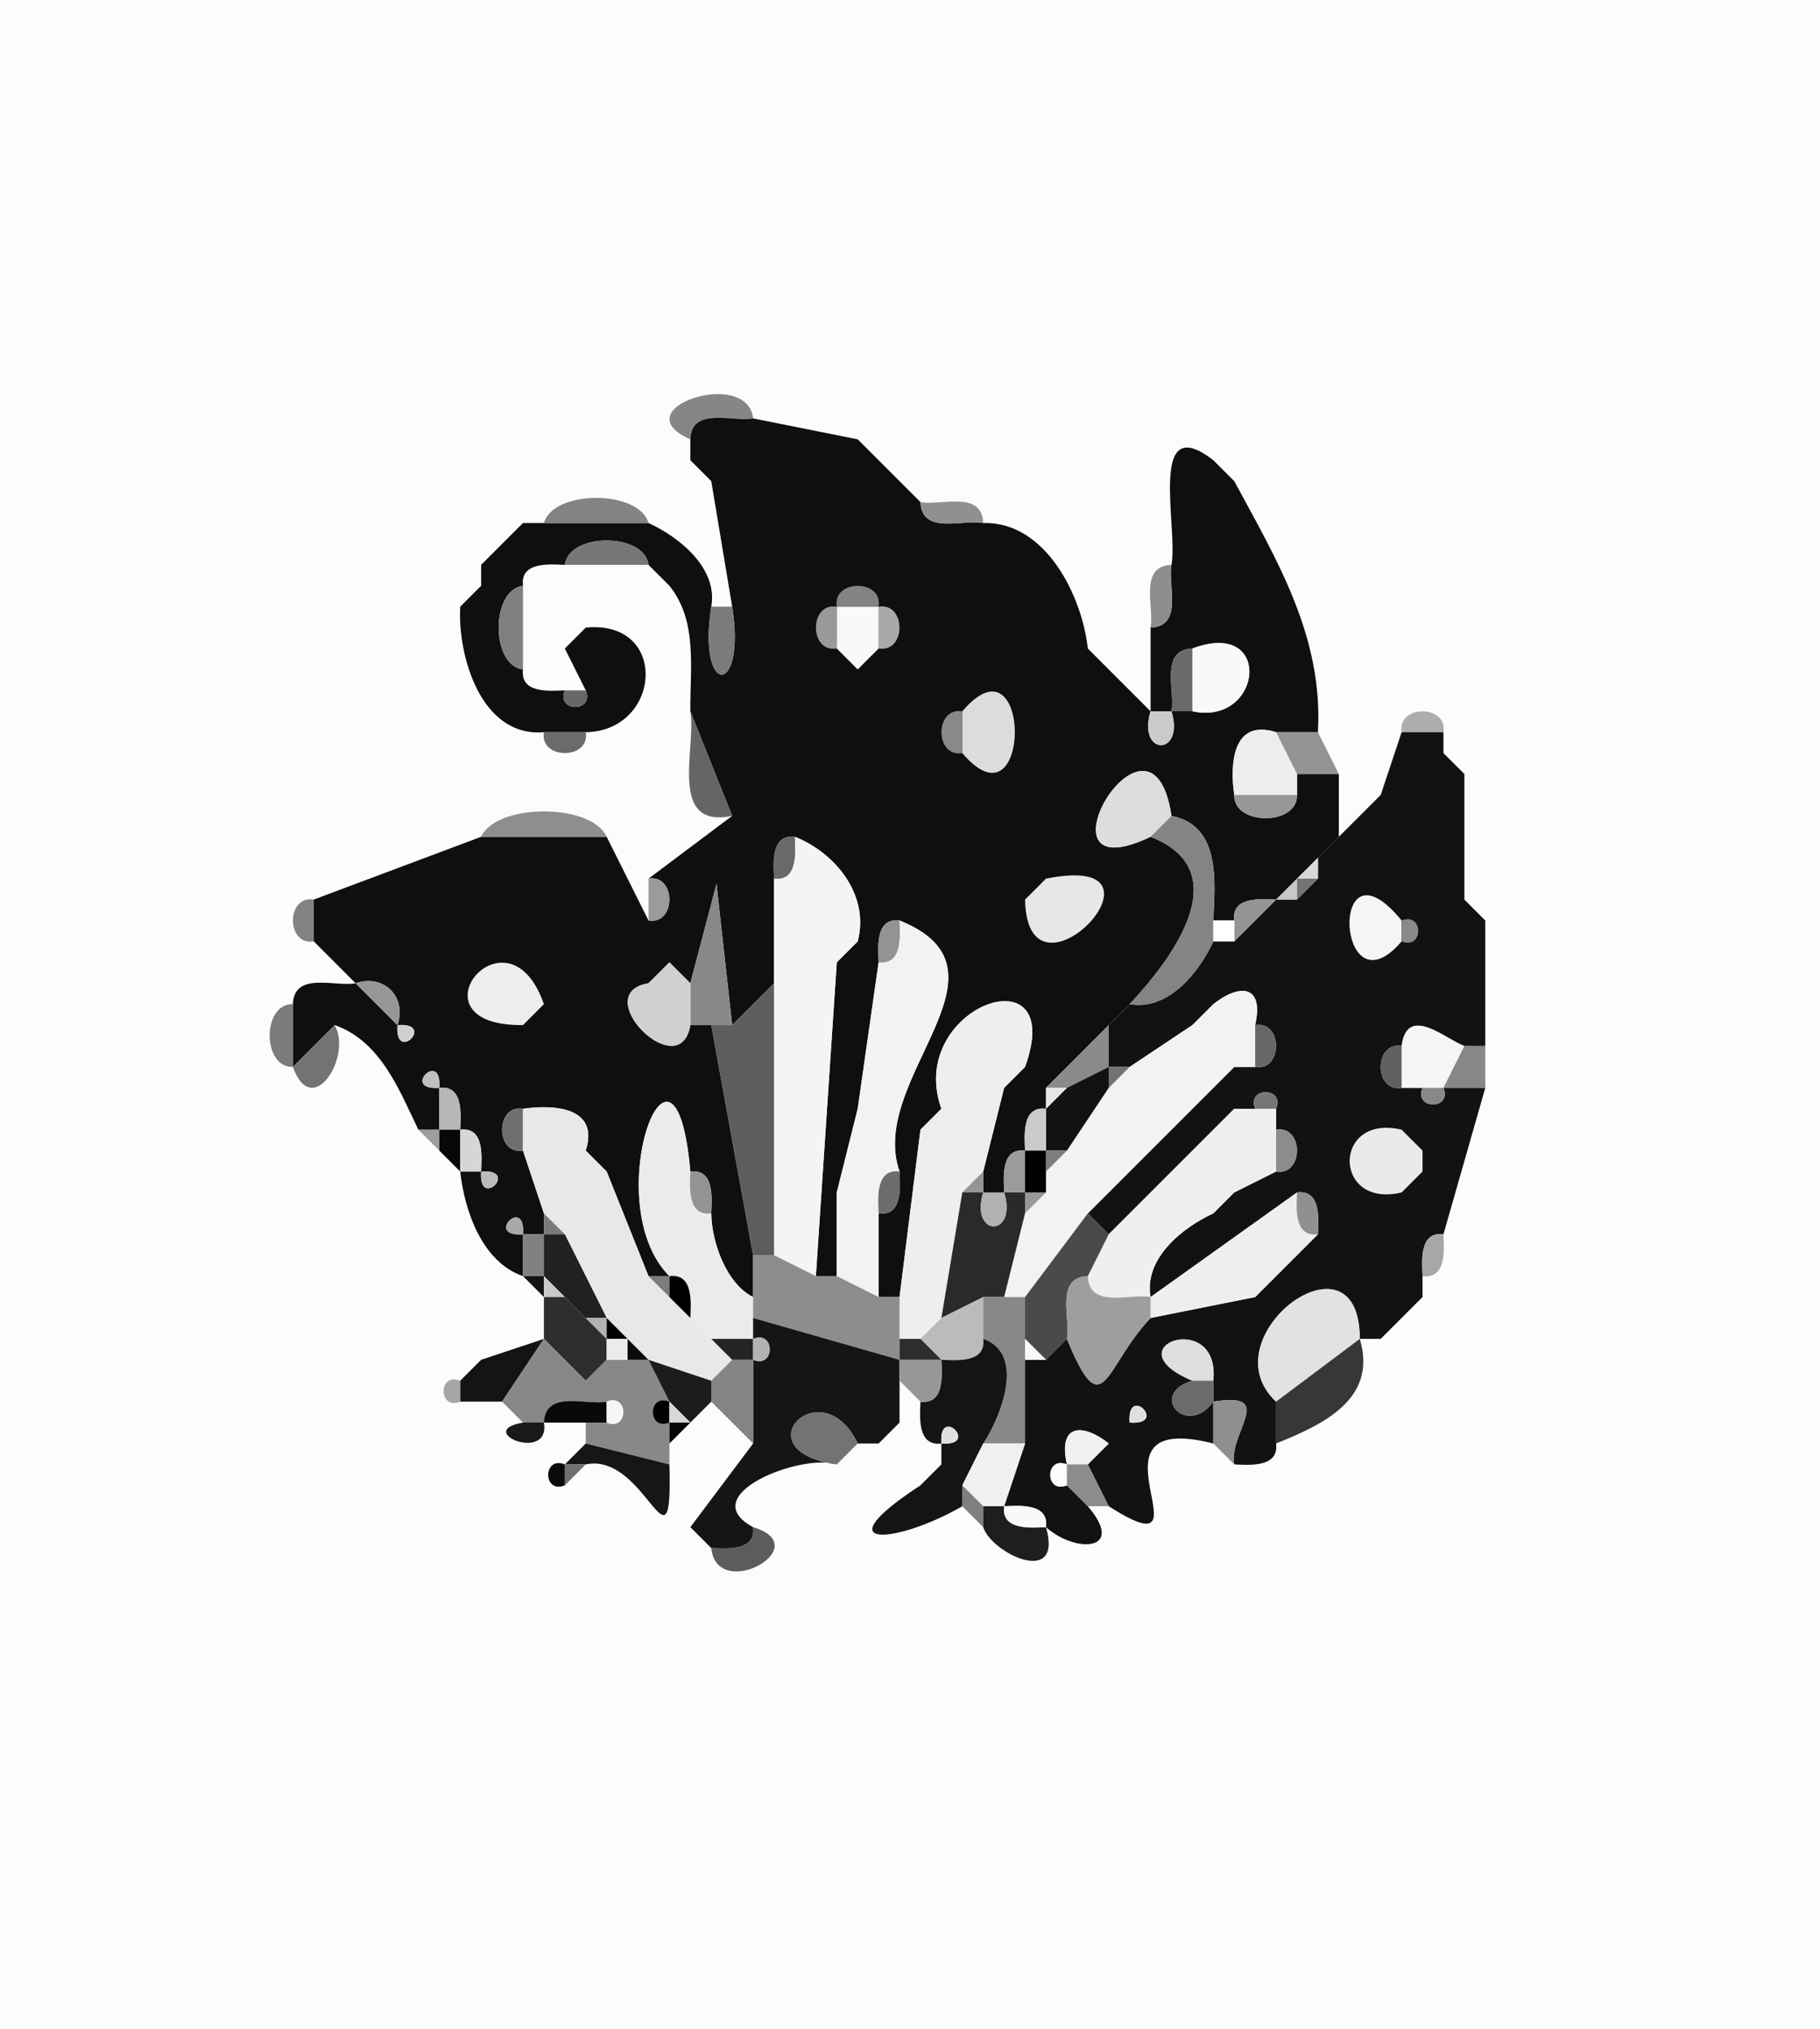 <?xml version="1.0" standalone="yes"?>
<svg width="87" height="97">
<path style="fill:#fbfcfc" d="M87 0 L87 97 L0 97 L0 0 L87 0 z"/>
<path style="fill:#858686" d="M36 20 C35.05 20.19 33.06 19.41 33 21 C29.67 19.55 35.73 17.53 36 20 z"/>
<path style="fill:#0e0f0f" d="M36 20 L41 21 L42 22 L43 23 L44 24 C44.06 25.59 46.05 24.81 47 25 C49.99 24.92 51.73 28.5 52 31 L53 32 L54 33 L55 34 C54.35 36.16 56.65 36.16 56 34 L57 34 C60.35 34.72 60.9 29.53 57 31 C55.41 31.06 56.19 33.05 56 34 L55 34 L55 30 C56.59 29.94 55.81 27.95 56 27 C56.33 25.25 54.83 19.54 58 22 L59 23 C61.03 26.76 63.26 30.43 63 35 L61 35 C58.89 34.33 58.79 36.58 59 38 C58.96 39.48 62.04 39.48 62 38 L62 37 L64 37 L64 40 L63 41 L62 42 L61 43 C60.34 42.98 58.85 42.82 59 44 L58 44 C58.08 42.17 58.37 39.46 56 39 C55.04 32.59 49.02 42.85 55 40 C59.26 41.66 55.9 45.97 54 48 L53 49 L50 52 L50 53 C48.82 52.85 48.98 54.34 49 55 C47.82 54.85 47.98 56.34 48 57 L47 57 L47 56 L48 52 L49 51 C51.05 45.34 43.26 48.13 45 53 L44 54 L43 62 L42 62 L42 58 C43.18 58.15 43.02 56.66 43 56 C41.44 51.56 48.95 46.39 43 44 C41.82 43.85 41.98 45.34 42 46 L41 53 L40 57 L40 61 L39 61 L40 46 L41 45 C41.58 42.78 39.93 40.77 38 40 C36.82 39.85 36.98 41.34 37 42 L37 47 L35 49 L34.25 42.25 L33 47 L32 46 L31 47 C28.07 47.49 32.51 51.93 33 49 L34 49 L36 60 L36 62 C34.76 61.39 34.02 59.44 34 58 C34.02 57.34 34.18 55.85 33 56 C32.25 47.51 28.51 57.51 32 61 L31 61 L29 56 L28 55 C28.67 52.89 26.42 52.79 25 53 C23.67 52.78 23.67 55.22 25 55 L26 58 L26 59 L25 59 C25.14 57.12 23.12 59.14 25 59 L25 61 C23.03 60.32 22.2 57.85 22 56 L23 56 C22.86 57.88 24.88 55.86 23 56 C23.02 55.34 23.18 53.85 22 54 C22.02 53.34 22.18 51.85 21 52 C21.14 50.12 19.12 52.14 21 52 L21 54 L20 54 C19.09 52.12 18.2 49.77 16 49 L14 51 L14 48 C14.06 46.41 16.05 47.19 17 47 L19 49 C18.86 50.88 20.88 48.86 19 49 C19.46 47.65 18.35 46.54 17 47 L15 45 L15 43 L23 40 L29 40 L31 44 C32.33 44.22 32.33 41.78 31 42 L35 39 L33 34 C32.98 31.91 33.36 29.7 32 28 L31 27 C30.81 25.45 27.19 25.45 27 27 C26.34 26.98 24.85 26.82 25 28 C23.45 28.19 23.45 31.81 25 32 C24.85 33.18 26.34 33.02 27 33 C26.57 34.06 28.43 34.06 28 33 L27 31 L28 30 C32 29.61 31.63 34.94 28 35 L26 35 C23 35.25 21.87 31.37 22 29 L23 28 L23 27 L24 26 L25 25 L26 25 L31 25 C32.46 25.67 34.33 27.15 34 29 C33.32 33.33 35.68 33.33 35 29 L34 23 L33 22 L33 21 C33.06 19.41 35.05 20.19 36 20 z"/>
<path style="fill:#a9a9a9" d="M42 22 L41 21 L42 22 z"/>
<path style="fill:#707070" d="M34 23 L33 22 L34 23 z"/>
<path style="fill:#9e9e9e" d="M43 23 L42 22 L43 23 z"/>
<path style="fill:#a7a7a7" d="M59 23 L58 22 L59 23 z"/>
<path style="fill:#979797" d="M44 24 L43 23 L44 24 z"/>
<path style="fill:#828383" d="M31 25 L26 25 C26.45 23.4 30.55 23.4 31 25 z"/>
<path style="fill:#8f9090" d="M47 25 C46.05 24.81 44.06 25.59 44 24 C44.95 24.19 46.94 23.41 47 25 z"/>
<path style="fill:#787878" d="M25 25 L24 26 L25 25 z"/>
<path style="fill:#979797" d="M24 26 L23 27 L24 26 z"/>
<path style="fill:#777777" d="M31 27 L27 27 C27.19 25.45 30.81 25.45 31 27 z"/>
<path style="fill:#989898" d="M32 28 L31 27 L32 28 z"/>
<path style="fill:#8d8d8d" d="M56 27 C55.81 27.95 56.59 29.94 55 30 C55.19 29.05 54.41 27.06 56 27 z"/>
<path style="fill:#808080" d="M23 28 L22 29 L23 28 z"/>
<path style="fill:#808080" d="M25 28 L25 32 C23.45 31.81 23.45 28.19 25 28 z"/>
<path style="fill:#838383" d="M42 29 L40 29 C39.78 27.67 42.22 27.67 42 29 z"/>
<path style="fill:#7b7b7b" d="M35 29 C35.68 33.33 33.32 33.33 34 29 L35 29 z"/>
<path style="fill:#989999" d="M40 29 L40 31 C38.67 31.22 38.67 28.78 40 29 z"/>
<path style="fill:#f9f9f9" d="M42 29 L42 31 L41 32 L40 31 L40 29 L42 29 z"/>
<path style="fill:#a8a9a9" d="M42 31 L42 29 C43.33 28.78 43.33 31.22 42 31 z"/>
<path style="fill:#989898" d="M28 30 L27 31 L28 30 z"/>
<path style="fill:#959595" d="M42 31 L41 32 L42 31 z"/>
<path style="fill:#8c8c8c" d="M53 32 L52 31 L53 32 z"/>
<path style="fill:#6a6a6a" d="M57 31 L57 34 L56 34 C56.19 33.05 55.41 31.06 57 31 z"/>
<path style="fill:#f8f9f9" d="M57 34 L57 31 C60.9 29.53 60.35 34.72 57 34 z"/>
<path style="fill:#747474" d="M54 33 L53 32 L54 33 z"/>
<path style="fill:#686868" d="M28 33 C28.43 34.06 26.57 34.06 27 33 L28 33 z"/>
<path style="fill:#dbdcdc" d="M46 36 L46 34 C49.35 30.07 49.35 39.93 46 36 z"/>
<path style="fill:#656565" d="M35 39 C31.9 39.64 33.3 35.73 33 34 L35 39 z"/>
<path style="fill:#888989" d="M46 34 L46 36 C44.67 36.22 44.67 33.78 46 34 z"/>
<path style="fill:#cacaca" d="M56 34 C56.65 36.16 54.35 36.16 55 34 L56 34 z"/>
<path style="fill:#acadad" d="M69 35 L67 35 C66.78 33.67 69.22 33.67 69 35 z"/>
<path style="fill:#6a6b6b" d="M28 35 C28.22 36.33 25.78 36.33 26 35 L28 35 z"/>
<path style="fill:#eceded" d="M61 35 L62 37 L62 38 L59 38 C58.79 36.58 58.89 34.33 61 35 z"/>
<path style="fill:#949494" d="M63 35 L64 37 L62 37 L61 35 L63 35 z"/>
<path style="fill:#111212" d="M69 35 L69 36 L70 37 L70 43 L71 44 L71 50 L70 50 C69.1 49.68 67.27 47.98 67 50 C65.67 49.78 65.67 52.22 67 52 L68 52 C67.57 53.06 69.43 53.06 69 52 L71 52 L69 59 C67.82 58.85 67.98 60.34 68 61 L68 62 L67 63 L66 64 L65 64 C65 58.46 57.69 63.9 61 67 L61 69 C61.15 70.18 59.66 70.02 59 70 C58.71 68.49 61.06 66.5 58 67 L58 66 C58.35 62.52 53.06 64.36 57 66 C54.86 66.63 56.72 68.75 58 67 L58 69 C51.3 67.3 58.29 75.37 53 72 L52 70 L53 69 L54 68 C55.88 68.14 53.86 66.12 54 68 L53 69 C51.84 68.07 50.55 67.98 51 70 C49.94 69.57 49.94 71.43 51 71 L52 72 C53.85 74.16 51.41 74.26 50 73 C50.15 71.82 48.66 71.98 48 72 L49 69 L49 65 L50 65 L51 64 C52.75 68.25 52.76 65.37 55 63 L60 62 L61 61 L63 59 C63.02 58.34 63.18 56.85 62 57 L55 62 C54.67 60.15 56.54 58.67 58 58 L59 57 L61 56 C62.33 56.22 62.33 53.78 61 54 L61 53 C61.43 51.94 59.57 51.94 60 53 L59 53 L58 54 L53 59 L52 58 L58 52 L59 51 L60 51 C61.33 51.22 61.33 48.78 60 49 C60.45 46.98 59.16 47.07 58 48 L57 49 L54 51 L53 51 L53 49 L54 48 C55.85 48.33 57.33 46.46 58 45 L59 45 L61 43 L62 43 L63 42 L63 41 L64 40 L65 39 L66 38 L67 35 L69 35 z"/>
<path style="fill:#7c7c7c" d="M70 37 L69 36 L70 37 z"/>
<path style="fill:#dcdddd" d="M56 39 L55 40 C49.02 42.85 55.04 32.59 56 39 z"/>
<path style="fill:#979797" d="M62 38 C62.04 39.48 58.96 39.48 59 38 L62 38 z"/>
<path style="fill:#8b8b8b" d="M66 38 L65 39 L66 38 z"/>
<path style="fill:#8d8e8e" d="M29 40 L23 40 C23.73 38.38 28.27 38.38 29 40 z"/>
<path style="fill:#838484" d="M56 39 C58.37 39.46 58.08 42.17 58 44 L58 45 C57.33 46.46 55.85 48.33 54 48 C55.9 45.97 59.26 41.66 55 40 L56 39 z"/>
<path style="fill:#696969" d="M38 40 C38.02 40.66 38.18 42.15 37 42 C36.98 41.34 36.82 39.85 38 40 z"/>
<path style="fill:#f4f4f4" d="M41 45 L40 46 L39 61 L37 60 L37 47 L37 42 C38.18 42.15 38.02 40.66 38 40 C39.93 40.77 41.58 42.78 41 45 z"/>
<path style="fill:#aeaeae" d="M64 40 L63 41 L64 40 z"/>
<path style="fill:#d8d8d8" d="M63 41 L63 42 L62 42 L63 41 z"/>
<path style="fill:#9b9b9b" d="M31 44 L31 42 C32.33 41.78 32.33 44.22 31 44 z"/>
<path style="fill:#878888" d="M35 49 L34 49 L33 49 L33 47 L34.25 42.25 L35 49 z"/>
<path style="fill:#7c7c7c" d="M50 42 L49 43 L50 42 z"/>
<path style="fill:#e6e7e7" d="M49 43 L50 42 C56.74 40.64 49.1 48.7 49 43 z"/>
<path style="fill:#c7c7c7" d="M62 42 L62 43 L61 43 L62 42 z"/>
<path style="fill:#737373" d="M63 42 L62 43 L62 42 L63 42 z"/>
<path style="fill:#818282" d="M15 43 L15 45 C13.67 45.22 13.67 42.78 15 43 z"/>
<path style="fill:#939494" d="M61 43 L59 45 L59 44 C58.85 42.82 60.34 42.98 61 43 z"/>
<path style="fill:#f4f5f5" d="M67 44 L67 45 C63.89 48.64 63.47 39.68 67 44 z"/>
<path style="fill:#757575" d="M71 44 L70 43 L71 44 z"/>
<path style="fill:#929393" d="M43 44 C43.02 44.66 43.18 46.15 42 46 C41.98 45.34 41.82 43.85 43 44 z"/>
<path style="fill:#f2f2f2" d="M43 56 C41.82 55.85 41.98 57.34 42 58 L42 62 L40 61 L40 57 L41 53 L42 46 C43.18 46.15 43.02 44.66 43 44 C48.95 46.39 41.44 51.56 43 56 z"/>
<path style="fill:#ffffff" d="M59 44 L59 45 L58 45 L58 44 L59 44 z"/>
<path style="fill:#898989" d="M67 45 L67 44 C68.06 43.57 68.06 45.43 67 45 z"/>
<path style="fill:#818181" d="M41 45 L40 46 L41 45 z"/>
<path style="fill:#ededed" d="M26 48 L25 49 C19.34 49.06 24.26 42.99 26 48 z"/>
<path style="fill:#787878" d="M32 46 L31 47 L32 46 z"/>
<path style="fill:#d0d0d0" d="M33 47 L33 49 C32.51 51.93 28.07 47.49 31 47 L32 46 L33 47 z"/>
<path style="fill:#979797" d="M19 49 L17 47 C18.35 46.54 19.46 47.65 19 49 z"/>
<path style="fill:#5d5d5d" d="M37 47 L37 60 L36 60 L34 49 L35 49 L37 47 z"/>
<path style="fill:#eeeeee" d="M49 51 L48 52 L47 56 L46 57 L45 63 L44 64 L43 64 L43 62 L44 54 L45 53 C43.26 48.13 51.05 45.34 49 51 z"/>
<path style="fill:#f2f2f2" d="M60 49 L60 51 L59 51 L58 52 L52 58 L49 62 L48 62 L49 58 L50 57 L50 56 L51 55 L53 52 L54 51 L57 49 L58 48 C59.16 47.07 60.45 46.98 60 49 z"/>
<path style="fill:#7b7b7b" d="M14 48 L14 51 C12.52 51.04 12.52 47.96 14 48 z"/>
<path style="fill:#8b8b8b" d="M26 48 L25 49 L26 48 z"/>
<path style="fill:#cccccc" d="M54 48 L53 49 L54 48 z"/>
<path style="fill:#777777" d="M58 48 L57 49 L58 48 z"/>
<path style="fill:#737373" d="M16 49 C16.85 50.53 14.91 53.57 14 51 L16 49 z"/>
<path style="fill:#d1d1d1" d="M19 49 C20.88 48.86 18.86 50.88 19 49 z"/>
<path style="fill:#8a8a8a" d="M53 49 L53 51 L51 52 L50 52 L53 49 z"/>
<path style="fill:#666767" d="M60 51 L60 49 C61.33 48.78 61.33 51.22 60 51 z"/>
<path style="fill:#f4f5f5" d="M70 50 L69 52 L68 52 L67 52 L67 50 C67.27 47.98 69.1 49.68 70 50 z"/>
<path style="fill:#606060" d="M67 50 L67 52 C65.67 52.22 65.67 49.78 67 50 z"/>
<path style="fill:#868787" d="M71 50 L71 52 L69 52 L70 50 L71 50 z"/>
<path style="fill:#c0c0c0" d="M21 52 C19.12 52.14 21.14 50.12 21 52 z"/>
<path style="fill:#999999" d="M49 51 L48 52 L49 51 z"/>
<path style="fill:#121212" d="M53 51 L53 52 L51 55 L50 55 L50 53 L51 52 L53 51 z"/>
<path style="fill:#737373" d="M54 51 L53 52 L53 51 L54 51 z"/>
<path style="fill:#7a7a7a" d="M59 51 L58 52 L59 51 z"/>
<path style="fill:#b7b7b7" d="M22 54 L21 54 L21 52 C22.18 51.85 22.02 53.34 22 54 z"/>
<path style="fill:#eaebeb" d="M33 56 C32.98 56.66 32.82 58.15 34 58 C34.02 59.44 34.76 61.39 36 62 L36 63 L36 64 L34 64 L33 63 C33.02 62.34 33.18 60.85 32 61 C28.51 57.51 32.25 47.51 33 56 z"/>
<path style="fill:#e7e7e7" d="M51 52 L50 53 L50 52 L51 52 z"/>
<path style="fill:#767676" d="M61 53 L60 53 C59.57 51.94 61.43 51.94 61 53 z"/>
<path style="fill:#888888" d="M69 52 C69.43 53.06 67.57 53.06 68 52 L69 52 z"/>
<path style="fill:#6e6f6f" d="M25 53 L25 55 C23.67 55.22 23.67 52.78 25 53 z"/>
<path style="fill:#e8e8e8" d="M28 55 L29 56 L31 61 L32 62 L33 63 L34 64 L35 65 L34 66 L31 65 L30 64 L29 63 L27 59 L26 58 L25 55 L25 53 C26.42 52.79 28.67 52.89 28 55 z"/>
<path style="fill:#7c7c7c" d="M41 53 L40 57 L41 53 z"/>
<path style="fill:#858585" d="M45 53 L44 54 L45 53 z"/>
<path style="fill:#cacbcb" d="M50 53 L50 55 L49 55 C48.98 54.34 48.82 52.85 50 53 z"/>
<path style="fill:#727272" d="M59 53 L58 54 L59 53 z"/>
<path style="fill:#efefef" d="M60 53 L61 53 L61 54 L61 56 L59 57 L58 58 C56.54 58.67 54.67 60.15 55 62 C54.05 61.81 52.06 62.59 52 61 L53 59 L58 54 L59 53 L60 53 z"/>
<path style="fill:#9d9d9d" d="M21 54 L21 55 L20 54 L21 54 z"/>
<path style="fill:#070808" d="M22 54 L22 56 L21 55 L21 54 L22 54 z"/>
<path style="fill:#d5d6d6" d="M23 56 L22 56 L22 54 C23.18 53.85 23.02 55.34 23 56 z"/>
<path style="fill:#8c8c8c" d="M61 56 L61 54 C62.33 53.78 62.33 56.22 61 56 z"/>
<path style="fill:#eaeaea" d="M67 54 L68 55 L68 56 L67 57 C63.69 57.79 63.69 53.21 67 54 z"/>
<path style="fill:#838383" d="M68 55 L67 54 L68 55 z"/>
<path style="fill:#848484" d="M29 56 L28 55 L29 56 z"/>
<path style="fill:#9a9b9b" d="M49 55 L49 57 L48 57 C47.98 56.34 47.82 54.85 49 55 z"/>
<path style="fill:#0" d="M50 55 L50 56 L50 57 L49 57 L49 55 L50 55 z"/>
<path style="fill:#7d7d7d" d="M51 55 L50 56 L50 55 L51 55 z"/>
<path style="fill:#bbbbbb" d="M23 56 C24.88 55.86 22.86 57.88 23 56 z"/>
<path style="fill:#939393" d="M34 58 C32.82 58.15 32.98 56.66 33 56 C34.18 55.85 34.02 57.34 34 58 z"/>
<path style="fill:#6c6d6d" d="M43 56 C43.02 56.66 43.18 58.15 42 58 C41.98 57.34 41.82 55.85 43 56 z"/>
<path style="fill:#949494" d="M47 56 L47 57 L46 57 L47 56 z"/>
<path style="fill:#848484" d="M68 56 L67 57 L68 56 z"/>
<path style="fill:#292a2a" d="M47 57 C46.35 59.16 48.65 59.16 48 57 L49 57 L49 58 L48 62 L47 62 L45 63 L46 57 L47 57 z"/>
<path style="fill:#b1b2b2" d="M48 57 C48.65 59.16 46.35 59.16 47 57 L48 57 z"/>
<path style="fill:#989898" d="M50 57 L49 58 L49 57 L50 57 z"/>
<path style="fill:#868686" d="M59 57 L58 58 L59 57 z"/>
<path style="fill:#edeeee" d="M62 57 C61.98 57.66 61.82 59.15 63 59 L61 61 L60 62 L55 63 L55 62 L62 57 z"/>
<path style="fill:#8f9090" d="M63 59 C61.82 59.15 61.98 57.66 62 57 C63.18 56.85 63.02 58.34 63 59 z"/>
<path style="fill:#a9a9a9" d="M25 59 C23.12 59.14 25.14 57.12 25 59 z"/>
<path style="fill:#7b7b7b" d="M27 59 L26 59 L26 58 L27 59 z"/>
<path style="fill:#494a4a" d="M52 58 L53 59 L52 61 C50.41 61.06 51.19 63.05 51 64 L50 65 L49 64 L49 62 L52 58 z"/>
<path style="fill:#808181" d="M26 59 L26 61 L25 61 L25 59 L26 59 z"/>
<path style="fill:#202121" d="M27 59 L29 63 L28 63 L27 62 L26 61 L26 59 L27 59 z"/>
<path style="fill:#a7a7a7" d="M69 59 C69.02 59.66 69.18 61.15 68 61 C67.98 60.34 67.82 58.85 69 59 z"/>
<path style="fill:#8c8d8d" d="M37 60 L39 61 L40 61 L42 62 L43 62 L43 64 L43 65 L36 63 L36 62 L36 60 L37 60 z"/>
<path style="fill:#141414" d="M26 61 L26 62 L25 61 L26 61 z"/>
<path style="fill:#cacaca" d="M27 62 L26 62 L26 61 L27 62 z"/>
<path style="fill:#7c7c7c" d="M32 61 L32 62 L31 61 L32 61 z"/>
<path style="fill:#0" d="M33 63 L32 62 L32 61 C33.18 60.85 33.02 62.34 33 63 z"/>
<path style="fill:#bbbbbb" d="M47 62 L47 64 C47.15 65.18 45.66 65.02 45 65 L44 64 L45 63 L47 62 z"/>
<path style="fill:#9d9e9e" d="M52 61 C52.06 62.59 54.05 61.81 55 62 L55 63 C52.76 65.37 52.75 68.25 51 64 C51.19 63.05 50.41 61.06 52 61 z"/>
<path style="fill:#727272" d="M61 61 L60 62 L61 61 z"/>
<path style="fill:#e2e2e2" d="M65 64 L61 67 C57.69 63.9 65 58.46 65 64 z"/>
<path style="fill:#2e2e2e" d="M27 62 L28 63 L29 64 L29 65 L28 66 L27 65 L26 64 L26 62 L27 62 z"/>
<path style="fill:#d0d0d0" d="M28 63 L27 62 L28 63 z"/>
<path style="fill:#878888" d="M48 62 L49 62 L49 64 L49 65 L49 69 L47 69 C47.85 67.72 49.04 64.7 47 64 L47 62 L48 62 z"/>
<path style="fill:#656565" d="M68 62 L67 63 L68 62 z"/>
<path style="fill:#b1b1b1" d="M29 63 L29 64 L28 63 L29 63 z"/>
<path style="fill:#020202" d="M30 64 L29 64 L29 63 L30 64 z"/>
<path style="fill:#030303" d="M34 64 L33 63 L34 64 z"/>
<path style="fill:#141515" d="M43 65 L43 66 L43 68 L42 69 L41 69 C39.29 65.41 35.36 69.34 40 70 C38.35 69.45 33.13 71.45 36 73 C36.15 74.18 34.66 74.02 34 74 L33 73 L36 69 L36 65 C37.06 65.43 37.06 63.57 36 64 L36 63 L43 65 z"/>
<path style="fill:#666666" d="M67 63 L66 64 L67 63 z"/>
<path style="fill:#141414" d="M26 64 L24 67 L22 67 L22 66 L23 65 L26 64 z"/>
<path style="fill:#888888" d="M27 65 L28 66 L29 65 L30 65 L31 65 L32 67 C30.94 66.57 30.94 68.43 32 68 L32 69 L32 70 L28 69 L28 68 L29 68 C30.06 68.43 30.06 66.57 29 67 C28.05 67.19 26.06 66.41 26 68 L25 68 L24 67 L26 64 L27 65 z"/>
<path style="fill:#ebebeb" d="M30 64 L30 65 L29 65 L29 64 L30 64 z"/>
<path style="fill:#0b0b0b" d="M31 65 L30 65 L30 64 L31 65 z"/>
<path style="fill:#242424" d="M36 64 L36 65 L35 65 L34 64 L36 64 z"/>
<path style="fill:#b3b3b3" d="M36 65 L36 64 C37.06 63.57 37.06 65.43 36 65 z"/>
<path style="fill:#2c2d2d" d="M44 64 L45 65 L43 65 L43 64 L44 64 z"/>
<path style="fill:#131414" d="M47 69 L46 71 L46 72 C42.86 73.81 39.23 74.12 44 71 L45 70 L45 69 C46.88 69.14 44.86 67.12 45 69 C43.82 69.15 43.98 67.66 44 67 C45.18 67.15 45.02 65.66 45 65 C45.66 65.02 47.15 65.18 47 64 C49.04 64.7 47.85 67.72 47 69 z"/>
<path style="fill:#f8f8f8" d="M50 65 L49 65 L49 64 L50 65 z"/>
<path style="fill:#dddede" d="M58 66 L57 66 C53.06 64.36 58.35 62.52 58 66 z"/>
<path style="fill:#373737" d="M65 64 C65.89 66.94 63.11 68.14 61 69 L61 67 L65 64 z"/>
<path style="fill:#6e6e6e" d="M23 65 L22 66 L23 65 z"/>
<path style="fill:#ffffff" d="M28 66 L27 65 L28 66 z"/>
<path style="fill:#1c1c1c" d="M34 66 L34 67 L33 68 L32 67 L31 65 L34 66 z"/>
<path style="fill:#848484" d="M36 65 L36 69 L34 67 L34 66 L35 65 L36 65 z"/>
<path style="fill:#969797" d="M45 65 C45.02 65.66 45.18 67.15 44 67 L43 66 L43 65 L45 65 z"/>
<path style="fill:#a5a5a5" d="M22 66 L22 67 C20.94 67.43 20.94 65.57 22 66 z"/>
<path style="fill:#6b6b6b" d="M57 66 L58 66 L58 67 C56.72 68.75 54.86 66.63 57 66 z"/>
<path style="fill:#080909" d="M29 67 L29 68 L28 68 L26 68 C26.06 66.41 28.05 67.19 29 67 z"/>
<path style="fill:#f5f5f5" d="M29 68 L29 67 C30.06 66.57 30.06 68.43 29 68 z"/>
<path style="fill:#0" d="M32 67 L32 68 C30.94 68.43 30.94 66.57 32 67 z"/>
<path style="fill:#d8d8d8" d="M33 68 L32 68 L32 67 L33 68 z"/>
<path style="fill:#737373" d="M41 69 L40 70 C35.36 69.34 39.29 65.41 41 69 z"/>
<path style="fill:#dfdfdf" d="M54 68 C53.86 66.12 55.88 68.14 54 68 z"/>
<path style="fill:#8e8f8f" d="M59 70 L58 69 L58 67 C61.06 66.5 58.71 68.49 59 70 z"/>
<path style="fill:#181919" d="M25 68 L26 68 C26.33 69.96 22.61 68.41 25 68 z"/>
<path style="fill:#050505" d="M33 68 L32 69 L32 68 L33 68 z"/>
<path style="fill:#9b9b9b" d="M43 68 L42 69 L43 68 z"/>
<path style="fill:#dfdfdf" d="M45 69 C44.86 67.12 46.88 69.14 45 69 z"/>
<path style="fill:#f1f1f1" d="M53 69 L52 70 L51 70 C50.55 67.98 51.84 68.07 53 69 z"/>
<path style="fill:#f8f8f8" d="M54 68 L53 69 L54 68 z"/>
<path style="fill:#151616" d="M28 69 L32 70 C32.16 75.74 30.89 69.39 28 70 L27 70 L28 69 z"/>
<path style="fill:#f0f0f0" d="M49 69 L48 72 L47 72 L46 71 L47 69 L49 69 z"/>
<path style="fill:#0a0a0a" d="M27 70 L27 71 C25.94 71.43 25.94 69.57 27 70 z"/>
<path style="fill:#707070" d="M28 70 L27 71 L27 70 L28 70 z"/>
<path style="fill:#6d6d6d" d="M45 70 L44 71 L45 70 z"/>
<path style="fill:#fcfcfc" d="M51 70 L51 71 C49.94 71.43 49.94 69.57 51 70 z"/>
<path style="fill:#8b8c8c" d="M52 70 L53 72 L52 72 L51 71 L51 70 L52 70 z"/>
<path style="fill:#7e7f7f" d="M47 72 L47 73 L46 72 L46 71 L47 72 z"/>
<path style="fill:#1e1e1e" d="M48 72 C47.85 73.18 49.34 73.02 50 73 C50.84 75.88 47.41 74.27 47 73 L47 72 L48 72 z"/>
<path style="fill:#f8f9f9" d="M50 73 C49.34 73.02 47.85 73.18 48 72 C48.66 71.98 50.15 71.82 50 73 z"/>
<path style="fill:#8d8d8d" d="M34 74 L33 73 L34 74 z"/>
<path style="fill:#5c5c5c" d="M34 74 C34.66 74.02 36.15 74.18 36 73 C39.09 73.93 34.27 76.62 34 74 z"/>
</svg>
